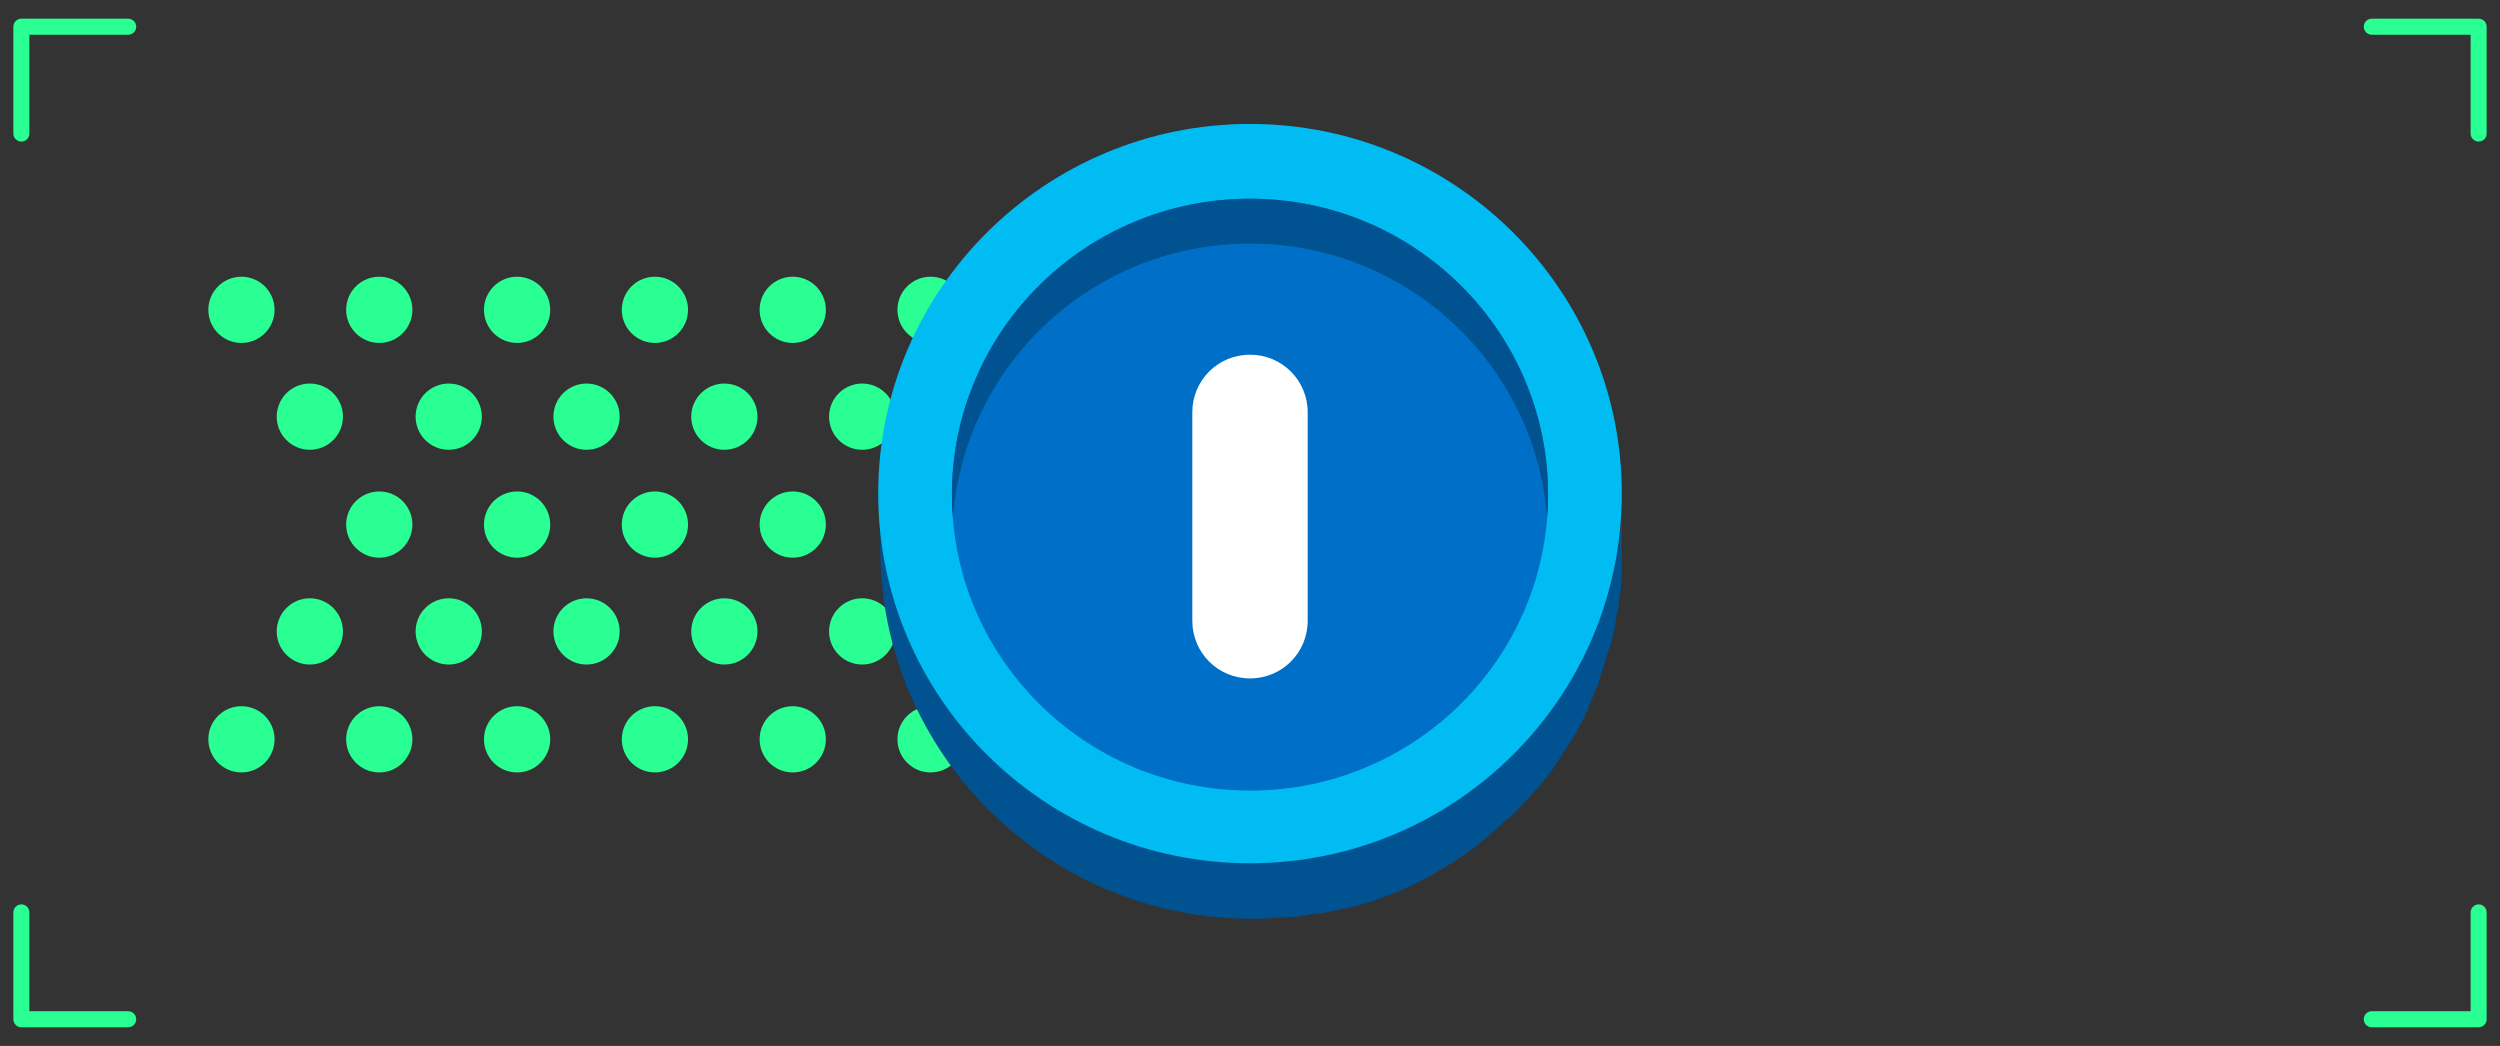 <svg id="Layer_1" xmlns="http://www.w3.org/2000/svg" viewBox="0 0 234 97.9"><rect x="0" y="0" width="234" height="97.9" fill="#333333" stroke="none"/><style>.st0{fill:none;stroke:#29ff92;stroke-width:1.5;stroke-linecap:round;stroke-linejoin:round;stroke-miterlimit:10}.st1{fill:#29ff92}.st2{fill:#005291}.st3{fill:#00bcf2}.st4{fill:#006fc8}.st5{fill:#fff}</style><path class="st0" d="M2 12.5v-10h10m210 0h10v10m0 72.9v10h-10m-210 0H2v-10"/><circle class="st1" cx="29" cy="39" r="3.1"/><circle class="st1" cx="42" cy="39" r="3.1"/><circle class="st1" cx="35.5" cy="49.1" r="3.1"/><circle class="st1" cx="48.4" cy="49.1" r="3.1"/><circle class="st1" cx="48.4" cy="29" r="3.1"/><circle class="st1" cx="61.3" cy="29" r="3.1"/><circle class="st1" cx="54.9" cy="39" r="3.1"/><circle class="st1" cx="67.8" cy="39" r="3.1"/><circle class="st1" cx="61.3" cy="49.1" r="3.1"/><circle class="st1" cx="74.2" cy="49.1" r="3.1"/><circle class="st1" cx="61.3" cy="69.2" r="3.1"/><circle class="st1" cx="67.8" cy="59.1" r="3.1"/><circle class="st1" cx="74.2" cy="29" r="3.1"/><circle class="st1" cx="80.7" cy="39" r="3.1"/><circle class="st1" cx="87.1" cy="49.1" r="3.1"/><circle class="st1" cx="74.2" cy="69.2" r="3.1"/><circle class="st1" cx="80.7" cy="59.1" r="3.1"/><circle class="st1" cx="87.1" cy="29" r="3.1"/><circle class="st1" cx="93.6" cy="39" r="3.1"/><circle class="st1" cx="100" cy="49.1" r="3.1"/><circle class="st1" cx="87.1" cy="69.2" r="3.1"/><circle class="st1" cx="93.6" cy="59.1" r="3.1"/><circle class="st1" cx="100" cy="29" r="3.1"/><circle class="st1" cx="106.5" cy="39" r="3.1"/><circle class="st1" cx="113" cy="49.1" r="3.1"/><circle class="st1" cx="100" cy="69.2" r="3.1"/><circle class="st1" cx="106.5" cy="59.1" r="3.1"/><circle class="st1" cx="54.9" cy="59.1" r="3.1"/><circle class="st1" cx="48.4" cy="69.2" r="3.1"/><circle class="st1" cx="35.5" cy="69.2" r="3.1"/><circle class="st1" cx="42" cy="59.1" r="3.1"/><circle class="st1" cx="29" cy="59.1" r="3.1"/><circle class="st1" cx="22.6" cy="29" r="3.1"/><circle class="st1" cx="22.6" cy="69.2" r="3.1"/><circle class="st1" cx="35.5" cy="29" r="3.1"/><path class="st2" d="M151.6 55.8c0-.2 0-.4.1-.6 0-.4.1-.7.1-1.1v-7.9 2.2c0 .4-.1.7-.1 1.1 0 .2 0 .4-.1.6 0 .3-.1.7-.1 1 0 .2-.1.4-.1.6-.1.3-.1.6-.2.9 0 .2-.1.5-.1.7-.1.3-.1.6-.2.9-.1.2-.1.5-.2.7l-.3.9c-.1.2-.1.5-.2.7l-.3.9c-.1.2-.1.4-.2.6l-.3.6c-.1.3-.3.7-.4 1-.1.2-.2.4-.3.7-.1.3-.3.6-.4.9-.1.2-.2.4-.3.7-.2.3-.3.6-.5.9-.1.2-.3.4-.4.7-.2.3-.3.6-.5.8-.1.2-.3.4-.4.6-.3.4-.5.8-.8 1.2-.1.2-.2.3-.3.5l-1.2 1.5-.1.1c-.4.5-.8.9-1.2 1.3l-.4.4c-.3.3-.6.7-1 1-.2.1-.3.3-.5.4-.4.3-.8.7-1.1 1l-.3.3-1.5 1.2c-.1.1-.3.2-.4.3-.4.3-.8.6-1.2.8-.2.1-.4.2-.5.3-.4.2-.8.5-1.2.7-.2.1-.3.2-.5.3-.6.3-1.2.6-1.7.9h-.1c-.6.3-1.1.5-1.7.8-.2.1-.4.1-.6.2-.4.2-.9.3-1.3.5-.2.1-.4.1-.6.2-.5.2-1 .3-1.5.4-.1 0-.3.1-.4.1-.6.2-1.3.3-2 .4-.2 0-.3.1-.5.1-.5.1-1 .2-1.5.2-.2 0-.4.1-.7.1-.5.1-1 .1-1.5.1h-.6c-.7 0-1.4.1-2.1.1-19.2 0-34.8-15.5-34.8-34.6v5.7C82.4 70.5 98 86 117.2 86c.7 0 1.4 0 2.1-.1h.6c.5 0 1-.1 1.5-.1.2 0 .4-.1.7-.1.5-.1 1-.2 1.5-.2.2 0 .3-.1.5-.1.7-.1 1.3-.3 2-.4.1 0 .3-.1.4-.1.5-.1 1-.3 1.5-.4.2-.1.4-.1.6-.2.4-.2.9-.3 1.3-.5.2-.1.4-.1.6-.2.6-.2 1.2-.5 1.7-.8h.1c.6-.3 1.2-.6 1.7-.9.2-.1.3-.2.5-.3.4-.2.8-.5 1.2-.7.2-.1.4-.2.6-.4.4-.3.8-.5 1.2-.8.1-.1.3-.2.4-.3l1.5-1.2.3-.3c.4-.3.8-.7 1.1-1 .2-.1.3-.3.5-.4.3-.3.7-.6 1-1l.4-.4c.4-.4.8-.9 1.2-1.3l.1-.1 1.2-1.5c.1-.2.2-.3.3-.5.3-.4.5-.8.8-1.2.1-.1.1-.2.2-.3.1-.1.1-.2.2-.3.2-.3.3-.6.5-.8.1-.2.3-.4.4-.7.2-.3.3-.6.5-.9.1-.2.2-.4.3-.7.2-.3.3-.6.4-.9.1-.2.2-.4.3-.7.1-.3.3-.7.4-1 .1-.2.1-.3.2-.5v-.1c.1-.2.1-.4.2-.6l.3-.9c.1-.2.1-.5.2-.7l.3-.9c.1-.2.1-.5.2-.7.1-.3.1-.6.2-.9.1-.2.1-.5.1-.7 0-.2.1-.4.1-.6 0-.1 0-.2.1-.3 0-.2.1-.4.1-.6 0-.2 0-.5.1-.9z"/><path class="st3" d="M117 11.6c19.2 0 34.8 15.5 34.8 34.6S136.2 80.8 117 80.8c-19.2 0-34.8-15.5-34.8-34.6S97.8 11.6 117 11.6z"/><path class="st4" d="M117 74c-15.4 0-27.9-12.4-27.9-27.7s12.5-27.7 27.9-27.7c15.4 0 27.9 12.4 27.9 27.7S132.4 74 117 74z"/><path class="st2" d="M117 22.8c14.7 0 26.7 11.3 27.8 25.6.1-.7.1-1.4.1-2.1 0-15.3-12.5-27.7-27.9-27.7-15.4 0-27.9 12.4-27.9 27.7 0 .7 0 1.4.1 2.1 1.1-14.3 13.1-25.6 27.8-25.6z"/><path class="st5" d="M117 63.5c-3 0-5.4-2.4-5.4-5.4V38.6c0-3 2.4-5.4 5.4-5.4 3 0 5.4 2.4 5.4 5.4v19.5c0 3-2.4 5.4-5.4 5.4z"/></svg>